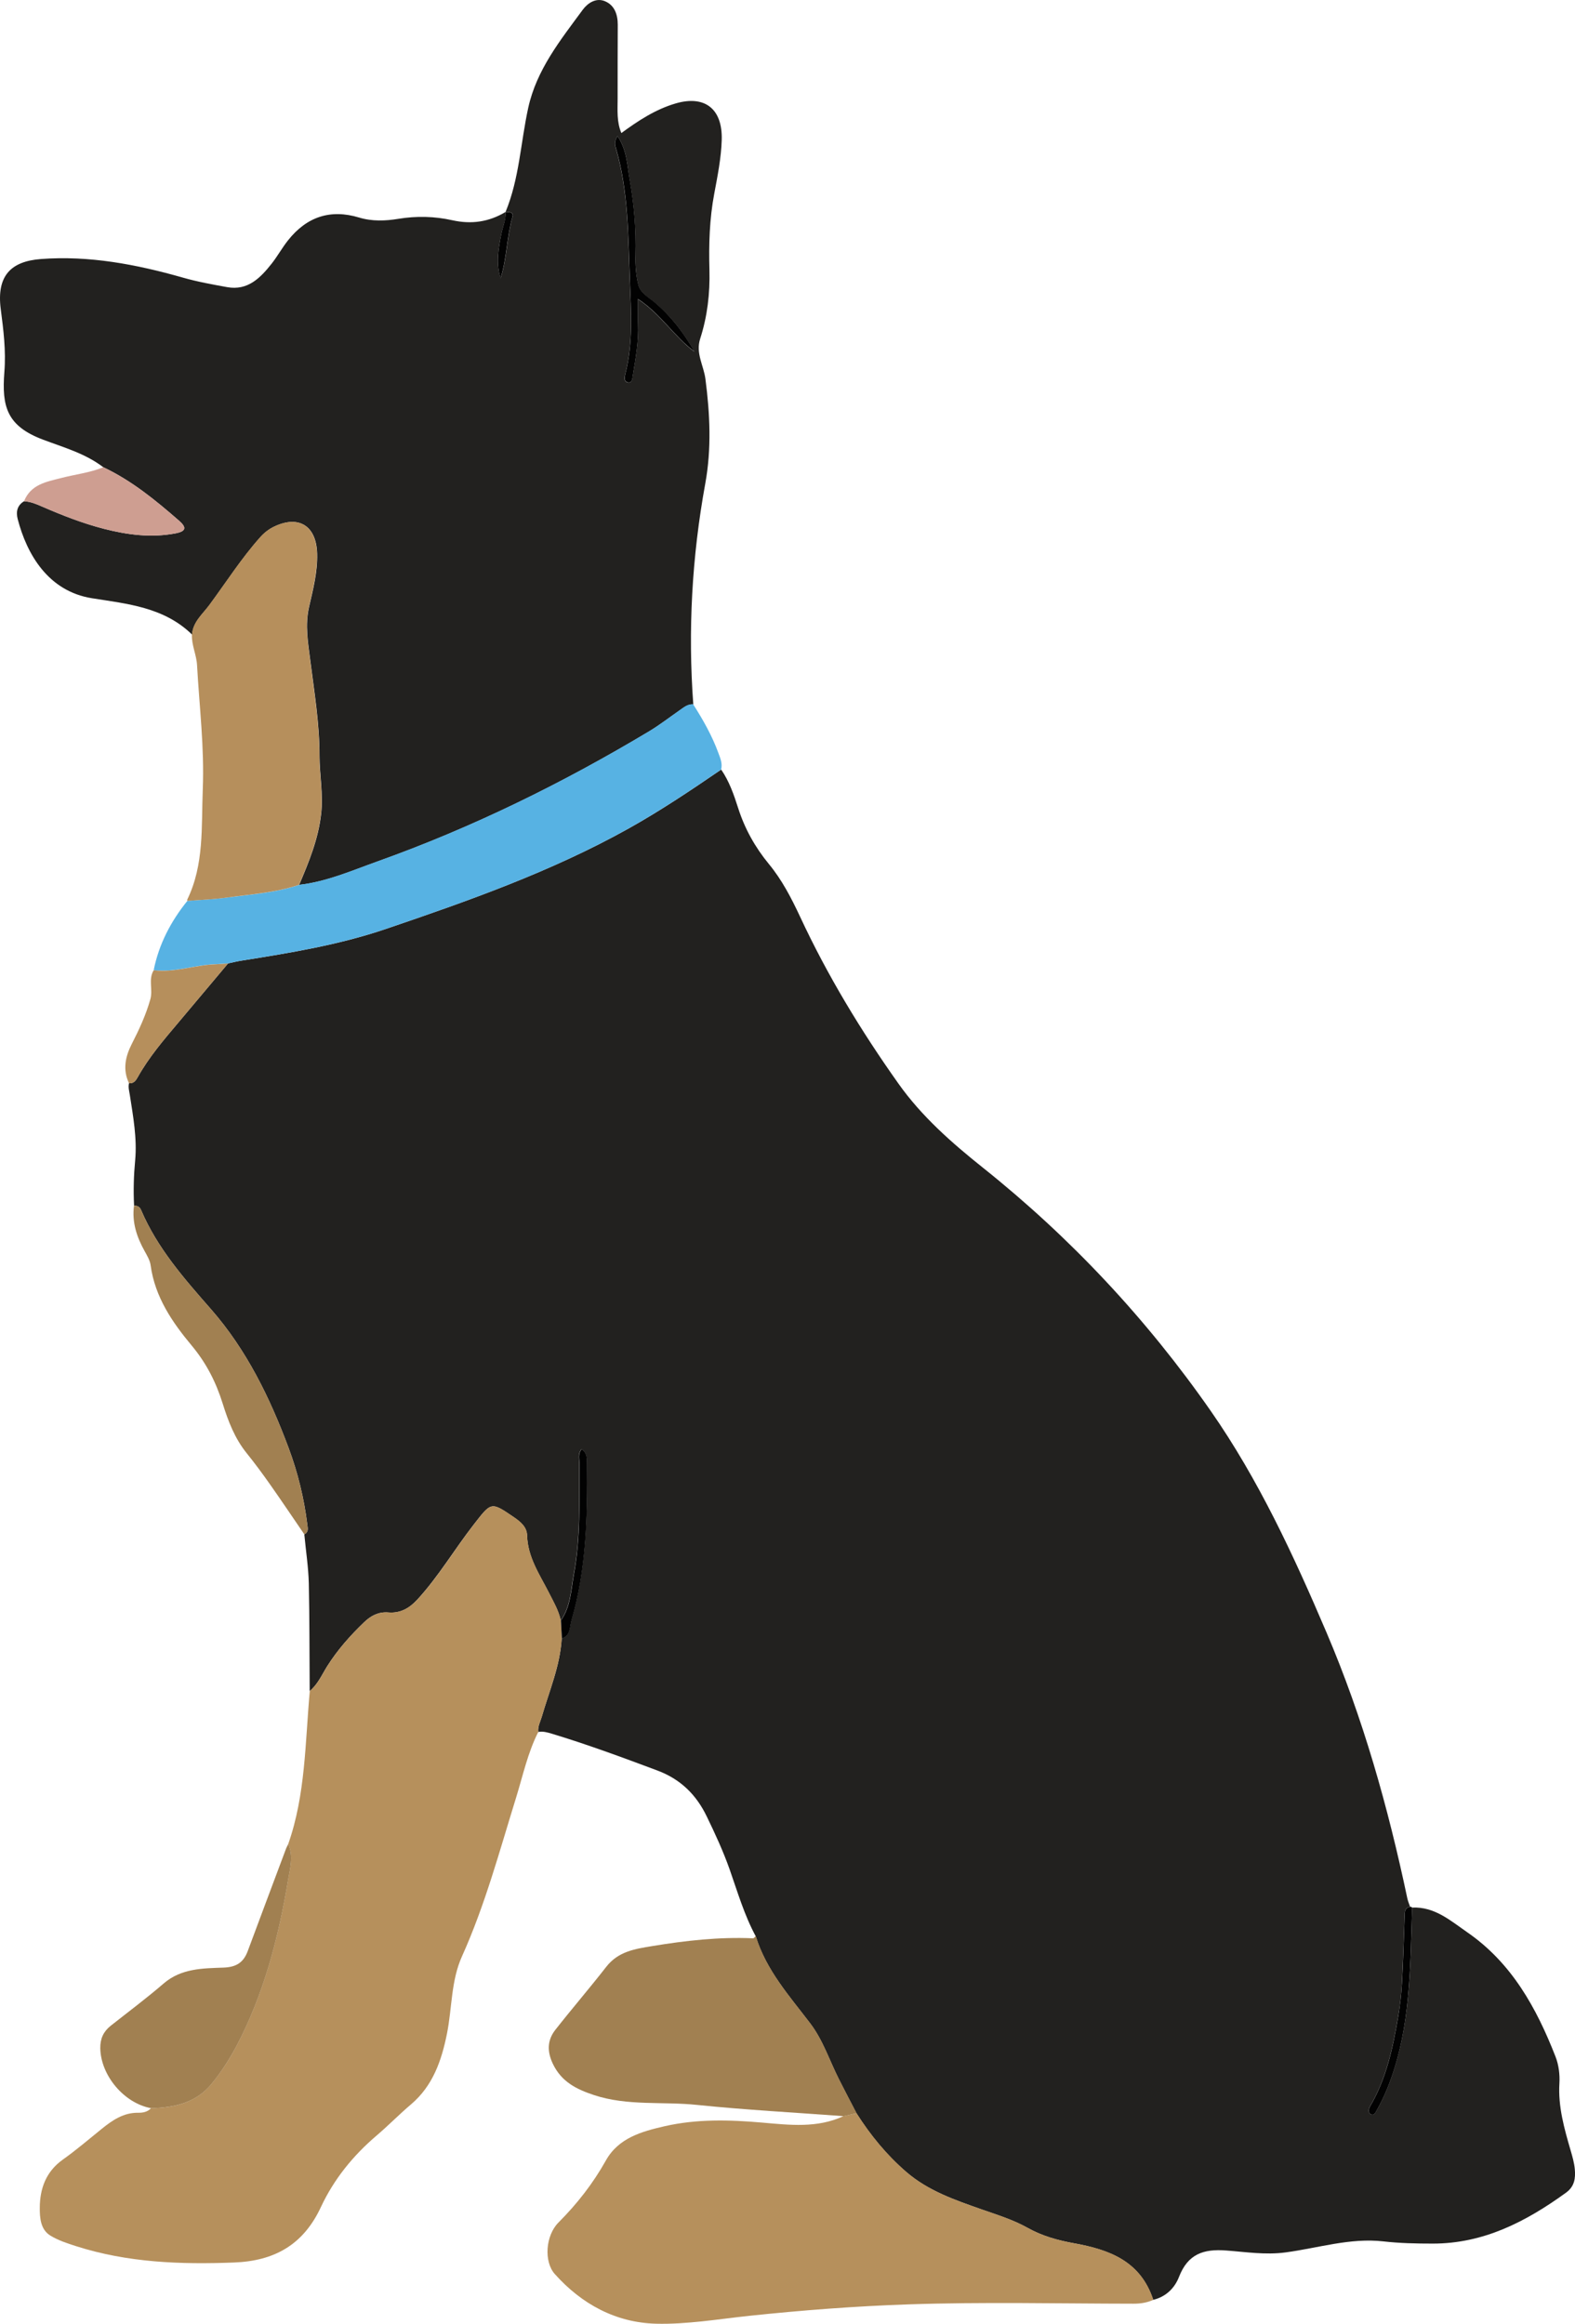 <?xml version="1.0" encoding="UTF-8" standalone="no"?>
<!-- Created with Inkscape (http://www.inkscape.org/) -->

<svg
   xmlns:dc="http://purl.org/dc/elements/1.1/"
   xmlns:cc="http://creativecommons.org/ns#"
   xmlns:rdf="http://www.w3.org/1999/02/22-rdf-syntax-ns#"
   xmlns:svg="http://www.w3.org/2000/svg"
   xmlns="http://www.w3.org/2000/svg"
   xmlns:sodipodi="http://sodipodi.sourceforge.net/DTD/sodipodi-0.dtd"
   xmlns:inkscape="http://www.inkscape.org/namespaces/inkscape"
   width="60.373mm"
   height="89.054mm"
   viewBox="0 0 60.373 89.054"
   version="1.1"
   id="svg8"
   inkscape:version="0.92.4 (5da689c313, 2019-01-14)"
   sodipodi:docname="Illus_Dog.svg">
  <defs
     id="defs2">
	
	

		
	
			
			
			
			
			
			
			
			
			
			
			
			
			
			
			
			
			
			
			
			
			
			
			
			
			
			
			
			
			
			
			
		</defs>
  <sodipodi:namedview
     id="base"
     pagecolor="#ffffff"
     bordercolor="#666666"
     borderopacity="1.0"
     inkscape:pageopacity="0.0"
     inkscape:pageshadow="2"
     inkscape:zoom="0.98994949"
     inkscape:cx="2.688168"
     inkscape:cy="53.057986"
     inkscape:document-units="mm"
     inkscape:current-layer="layer1"
     showgrid="false"
     inkscape:window-width="2560"
     inkscape:window-height="1377"
     inkscape:window-x="2552"
     inkscape:window-y="-8"
     inkscape:window-maximized="1" />
  <g
     inkscape:label="Layer 1"
     inkscape:groupmode="layer"
     id="layer1"
     transform="translate(-96.541,-163.019)">
    <g
       id="g1038">
      <path
         id="path817"
         d="m 150.672,236.123 c 0.86,-0.04 1.463,0.497 2.117,0.95 1.696,1.172 2.646,2.889 3.379,4.765 0.122,0.312 0.169,0.685 0.148,1.021 -0.053,0.894 0.185,1.728 0.429,2.566 0.069,0.235 0.138,0.476 0.161,0.72 0.032,0.349 -0.008,0.667 -0.339,0.905 -1.537,1.114 -3.167,1.953 -5.109,1.95 -0.632,0 -1.262,-0.013 -1.894,-0.085 -1.273,-0.143 -2.5,0.257 -3.747,0.423 -0.773,0.103 -1.527,-0.018 -2.278,-0.074 -0.868,-0.066 -1.463,0.135 -1.804,1.011 -0.169,0.437 -0.508,0.765 -0.99,0.881 -0.487,-1.49 -1.691,-1.924 -3.032,-2.167 -0.619,-0.111 -1.228,-0.28 -1.786,-0.593 -0.556,-0.312 -1.159,-0.495 -1.754,-0.704 -1.021,-0.36 -2.053,-0.709 -2.9,-1.442 -0.749,-0.648 -1.371,-1.405 -1.902,-2.244 -0.225,-0.437 -0.455,-0.868 -0.675,-1.307 -0.362,-0.717 -0.609,-1.495 -1.101,-2.14 -0.796,-1.048 -1.688,-2.035 -2.088,-3.342 -0.437,-0.81 -0.693,-1.691 -0.997,-2.556 -0.246,-0.696 -0.553,-1.36 -0.873,-2.021 -0.407,-0.849 -1.016,-1.442 -1.905,-1.773 -1.336,-0.5 -2.675,-0.995 -4.04,-1.408 -0.169,-0.05 -0.339,-0.101 -0.519,-0.066 -0.026,-0.209 0.077,-0.386 0.132,-0.574 0.288,-0.995 0.706,-1.955 0.767,-3.011 0.341,-0.106 0.296,-0.442 0.37,-0.691 0.574,-1.974 0.614,-4.006 0.593,-6.043 -0.003,-0.196 -0.005,-0.389 -0.201,-0.519 -0.156,0.177 -0.09,0.365 -0.09,0.534 -0.005,1.423 0.053,2.852 -0.209,4.257 -0.111,0.603 -0.122,1.246 -0.5,1.775 -0.085,-0.389 -0.28,-0.722 -0.458,-1.072 -0.355,-0.696 -0.81,-1.352 -0.833,-2.191 -0.008,-0.315 -0.246,-0.516 -0.5,-0.691 -0.889,-0.606 -0.865,-0.595 -1.548,0.283 -0.736,0.945 -1.347,1.987 -2.159,2.871 -0.304,0.331 -0.654,0.532 -1.114,0.492 -0.36,-0.029 -0.654,0.114 -0.918,0.368 -0.534,0.511 -1.021,1.058 -1.421,1.691 -0.206,0.328 -0.362,0.699 -0.672,0.953 -0.011,-1.378 -0.003,-2.757 -0.034,-4.133 -0.016,-0.624 -0.114,-1.249 -0.172,-1.873 0.169,-0.087 0.135,-0.222 0.114,-0.381 -0.124,-1.005 -0.362,-1.979 -0.714,-2.924 -0.72,-1.929 -1.609,-3.757 -2.971,-5.315 -1.027,-1.172 -2.064,-2.342 -2.688,-3.813 -0.056,-0.132 -0.151,-0.159 -0.267,-0.167 -0.029,-0.579 -0.013,-1.151 0.042,-1.733 0.077,-0.841 -0.077,-1.68 -0.206,-2.514 -0.024,-0.148 -0.066,-0.291 -0.029,-0.442 0.177,0.021 0.262,-0.101 0.336,-0.235 0.429,-0.767 0.997,-1.429 1.558,-2.093 0.635,-0.754 1.267,-1.508 1.902,-2.262 0.175,-0.037 0.347,-0.082 0.524,-0.108 1.863,-0.296 3.723,-0.601 5.522,-1.212 3.172,-1.079 6.329,-2.193 9.279,-3.834 1.236,-0.688 2.408,-1.476 3.577,-2.275 0.31,0.45 0.487,0.963 0.651,1.476 0.254,0.796 0.651,1.503 1.177,2.143 0.503,0.609 0.865,1.31 1.199,2.024 1.05,2.257 2.336,4.374 3.768,6.392 0.892,1.259 2.045,2.27 3.239,3.223 3.352,2.675 6.273,5.792 8.734,9.324 1.828,2.622 3.178,5.538 4.437,8.49 1.4,3.283 2.36,6.697 3.096,10.184 0.024,0.111 0.071,0.22 0.108,0.328 -0.228,0.034 -0.206,0.212 -0.214,0.381 -0.029,0.847 -0.056,1.691 -0.101,2.537 -0.024,0.429 -0.069,0.857 -0.143,1.281 -0.204,1.193 -0.45,2.379 -1.074,3.437 -0.061,0.103 -0.093,0.251 0.021,0.312 0.132,0.071 0.188,-0.079 0.243,-0.177 0.286,-0.503 0.497,-1.04 0.669,-1.595 0.624,-2.008 0.609,-4.085 0.677,-6.152 z"
         class="st0"
         inkscape:connector-curvature="0"
         style="fill:#22211f;stroke-width:0.265" />
      <path
         id="path823"
         d="m 100.502,180.926 c -0.693,-0.532 -1.529,-0.762 -2.318,-1.061 -1.376,-0.521 -1.58,-1.259 -1.476,-2.585 0.066,-0.826 -0.034,-1.609 -0.138,-2.413 -0.167,-1.283 0.394,-1.834 1.537,-1.921 1.855,-0.14 3.662,0.204 5.445,0.712 0.556,0.159 1.127,0.262 1.696,0.365 0.788,0.143 1.275,-0.352 1.712,-0.908 0.222,-0.283 0.397,-0.603 0.622,-0.886 0.717,-0.905 1.627,-1.206 2.725,-0.873 0.497,0.151 1.011,0.13 1.498,0.05 0.704,-0.116 1.394,-0.098 2.072,0.053 0.738,0.164 1.405,0.066 2.045,-0.318 0.018,0.288 -0.103,0.55 -0.159,0.823 -0.116,0.569 -0.22,1.138 -0.032,1.717 0.243,-0.77 0.241,-1.585 0.455,-2.357 0.056,-0.196 -0.14,-0.175 -0.265,-0.185 0.527,-1.275 0.577,-2.659 0.868,-3.987 0.32,-1.463 1.236,-2.598 2.088,-3.757 0.193,-0.262 0.513,-0.474 0.857,-0.328 0.362,0.153 0.487,0.503 0.487,0.9 -0.005,0.95 -0.005,1.897 -0.005,2.847 0,0.431 -0.04,0.868 0.143,1.304 0.635,-0.466 1.304,-0.908 2.08,-1.135 1.111,-0.325 1.804,0.198 1.767,1.402 -0.021,0.688 -0.159,1.376 -0.286,2.053 -0.183,0.968 -0.212,1.945 -0.185,2.924 0.024,0.902 -0.079,1.783 -0.355,2.638 -0.18,0.556 0.135,1.029 0.201,1.54 0.175,1.339 0.238,2.675 -0.005,4.008 -0.511,2.802 -0.669,5.622 -0.46,8.464 -0.212,-0.016 -0.362,0.119 -0.524,0.23 -0.389,0.27 -0.765,0.561 -1.167,0.804 -3.321,1.99 -6.776,3.688 -10.414,4.987 -0.984,0.352 -1.95,0.778 -3.003,0.897 0.373,-0.878 0.736,-1.754 0.844,-2.728 0.085,-0.754 -0.064,-1.49 -0.064,-2.236 0,-1.228 -0.201,-2.437 -0.355,-3.651 -0.085,-0.667 -0.204,-1.331 -0.048,-2.024 0.153,-0.672 0.331,-1.344 0.312,-2.051 -0.026,-1.058 -0.688,-1.492 -1.635,-1.045 -0.209,0.098 -0.389,0.238 -0.545,0.413 -0.722,0.81 -1.307,1.728 -1.95,2.598 -0.257,0.349 -0.627,0.643 -0.664,1.132 -1.072,-1.05 -2.477,-1.177 -3.831,-1.392 -1.688,-0.267 -2.503,-1.691 -2.852,-3.032 -0.074,-0.283 -0.021,-0.524 0.241,-0.685 0.249,0.011 0.474,0.106 0.696,0.204 0.773,0.336 1.556,0.643 2.371,0.852 0.9,0.23 1.802,0.349 2.733,0.175 0.421,-0.079 0.437,-0.228 0.146,-0.484 -0.902,-0.786 -1.823,-1.54 -2.905,-2.051 z m 19.709,-12.695 c -0.122,0.198 -0.103,0.331 -0.066,0.46 0.484,1.656 0.471,3.371 0.537,5.069 0.048,1.188 0.13,2.392 -0.169,3.572 -0.029,0.111 -0.077,0.307 0.087,0.344 0.175,0.04 0.175,-0.14 0.196,-0.27 0.108,-0.654 0.228,-1.304 0.198,-1.971 -0.013,-0.304 -0.003,-0.611 -0.003,-0.955 0.878,0.574 1.392,1.442 2.167,2.016 -0.402,-0.712 -0.886,-1.347 -1.503,-1.868 -0.243,-0.206 -0.574,-0.368 -0.651,-0.701 -0.085,-0.365 -0.114,-0.757 -0.106,-1.132 0.026,-0.966 -0.053,-1.926 -0.22,-2.868 -0.095,-0.556 -0.101,-1.154 -0.468,-1.696 z"
         class="st0"
         inkscape:connector-curvature="0"
         style="fill:#22211f;stroke-width:0.265" />
      <path
         id="path829"
         d="m 108.415,227.823 c 0.307,-0.254 0.466,-0.624 0.672,-0.953 0.4,-0.632 0.886,-1.18 1.421,-1.691 0.265,-0.251 0.558,-0.397 0.918,-0.368 0.46,0.04 0.81,-0.164 1.114,-0.492 0.815,-0.881 1.423,-1.924 2.159,-2.871 0.683,-0.878 0.659,-0.889 1.548,-0.283 0.257,0.175 0.492,0.376 0.5,0.691 0.024,0.839 0.479,1.495 0.833,2.191 0.177,0.349 0.376,0.683 0.458,1.072 0.013,0.228 0.024,0.458 0.037,0.685 -0.064,1.056 -0.482,2.016 -0.767,3.011 -0.056,0.188 -0.159,0.365 -0.132,0.574 -0.405,0.796 -0.59,1.672 -0.852,2.519 -0.635,2.048 -1.191,4.125 -2.074,6.083 -0.423,0.939 -0.378,1.971 -0.574,2.955 -0.209,1.045 -0.542,2.006 -1.378,2.717 -0.45,0.381 -0.865,0.807 -1.315,1.191 -0.9,0.765 -1.638,1.67 -2.14,2.744 -0.677,1.455 -1.791,2.069 -3.334,2.127 -2.053,0.079 -4.077,0.005 -6.054,-0.627 -0.339,-0.108 -0.685,-0.222 -0.984,-0.405 -0.376,-0.23 -0.407,-0.677 -0.405,-1.064 0.003,-0.743 0.241,-1.389 0.878,-1.844 0.519,-0.368 1.005,-0.786 1.5,-1.185 0.413,-0.333 0.836,-0.622 1.397,-0.614 0.164,0.003 0.357,-0.026 0.487,-0.175 0.884,-0.021 1.72,-0.196 2.32,-0.931 0.362,-0.445 0.68,-0.926 0.95,-1.439 1.053,-1.995 1.614,-4.154 1.982,-6.366 0.071,-0.434 0.225,-0.923 0.008,-1.384 0.669,-1.9 0.648,-3.897 0.828,-5.868 z"
         class="st5"
         inkscape:connector-curvature="0"
         style="fill:#b6905c;stroke-width:0.265" />
      <path
         id="path837"
         d="m 129.376,244.005 c 0.532,0.839 1.154,1.595 1.902,2.244 0.847,0.733 1.876,1.085 2.9,1.442 0.595,0.209 1.199,0.392 1.754,0.704 0.558,0.315 1.167,0.482 1.786,0.593 1.341,0.241 2.545,0.677 3.032,2.167 -0.241,0.111 -0.492,0.148 -0.757,0.148 -2.879,-0.003 -5.76,-0.071 -8.633,0.026 -2.035,0.069 -4.072,0.225 -6.101,0.439 -1.191,0.127 -2.387,0.333 -3.577,0.302 -1.529,-0.042 -2.839,-0.743 -3.876,-1.905 -0.423,-0.476 -0.355,-1.474 0.143,-1.974 0.712,-0.714 1.32,-1.49 1.818,-2.379 0.484,-0.863 1.373,-1.109 2.249,-1.31 1.241,-0.283 2.487,-0.249 3.754,-0.138 1.029,0.09 2.103,0.22 3.106,-0.251 0.167,-0.032 0.333,-0.069 0.5,-0.108 z"
         class="st5"
         inkscape:connector-curvature="0"
         style="fill:#b6905c;stroke-width:0.265" />
      <path
         id="path843"
         d="m 108.003,196.928 c 1.053,-0.119 2.016,-0.545 3.003,-0.897 3.638,-1.299 7.093,-2.998 10.414,-4.987 0.405,-0.241 0.781,-0.534 1.167,-0.804 0.159,-0.111 0.31,-0.246 0.524,-0.23 0.381,0.595 0.728,1.209 0.971,1.876 0.074,0.198 0.159,0.4 0.101,0.624 -1.167,0.799 -2.342,1.587 -3.577,2.275 -2.95,1.643 -6.107,2.757 -9.279,3.834 -1.799,0.611 -3.659,0.915 -5.522,1.212 -0.175,0.029 -0.349,0.071 -0.524,0.108 -0.159,0.011 -0.318,0.026 -0.476,0.032 -0.796,0.024 -1.566,0.328 -2.373,0.228 0.201,-1.003 0.659,-1.873 1.291,-2.656 0.497,-0.04 0.997,-0.056 1.492,-0.124 0.937,-0.124 1.884,-0.185 2.789,-0.489 z"
         class="st9"
         inkscape:connector-curvature="0"
         style="fill:#57b2e3;stroke-width:0.265" />
      <path
         id="path845"
         d="m 108.003,196.928 c -0.905,0.304 -1.852,0.362 -2.789,0.492 -0.495,0.069 -0.995,0.085 -1.492,0.124 0,-0.016 -0.008,-0.037 -0.003,-0.05 0.654,-1.344 0.537,-2.791 0.595,-4.231 0.064,-1.598 -0.132,-3.172 -0.22,-4.757 -0.021,-0.394 -0.214,-0.765 -0.196,-1.169 0.037,-0.489 0.407,-0.783 0.664,-1.132 0.643,-0.87 1.228,-1.789 1.95,-2.598 0.156,-0.175 0.336,-0.315 0.545,-0.413 0.947,-0.447 1.609,-0.011 1.635,1.045 0.018,0.706 -0.161,1.381 -0.312,2.051 -0.156,0.691 -0.037,1.357 0.048,2.024 0.153,1.214 0.355,2.424 0.355,3.651 0,0.746 0.148,1.482 0.064,2.236 -0.108,0.974 -0.471,1.849 -0.844,2.728 z"
         class="st10"
         inkscape:connector-curvature="0"
         style="fill:#b68f5c;stroke-width:0.265" />
      <path
         id="path847"
         d="m 129.376,244.005 c -0.167,0.037 -0.333,0.074 -0.5,0.111 -1.873,-0.14 -3.749,-0.238 -5.617,-0.431 -1.318,-0.138 -2.662,0.05 -3.953,-0.378 -0.664,-0.22 -1.244,-0.505 -1.574,-1.199 -0.225,-0.476 -0.214,-0.902 0.095,-1.299 0.64,-0.815 1.315,-1.598 1.953,-2.416 0.46,-0.59 1.095,-0.685 1.759,-0.794 1.283,-0.212 2.564,-0.355 3.866,-0.299 0.034,0.003 0.074,-0.056 0.108,-0.082 0.4,1.307 1.291,2.294 2.088,3.342 0.492,0.648 0.738,1.426 1.101,2.14 0.22,0.437 0.45,0.87 0.675,1.304 z"
         class="st11"
         inkscape:connector-curvature="0"
         style="fill:#a18051;stroke-width:0.265" />
      <path
         id="path853"
         d="m 107.59,233.691 c 0.214,0.46 0.064,0.95 -0.008,1.384 -0.368,2.212 -0.929,4.371 -1.982,6.366 -0.273,0.513 -0.587,0.995 -0.95,1.439 -0.601,0.736 -1.437,0.908 -2.32,0.931 -1.04,-0.193 -1.926,-1.257 -1.945,-2.297 -0.005,-0.368 0.122,-0.64 0.397,-0.86 0.68,-0.537 1.376,-1.056 2.032,-1.622 0.68,-0.585 1.503,-0.579 2.299,-0.609 0.484,-0.018 0.759,-0.193 0.923,-0.63 0.482,-1.296 0.968,-2.59 1.453,-3.884 0.026,-0.077 0.066,-0.148 0.101,-0.22 z"
         class="st11"
         inkscape:connector-curvature="0"
         style="fill:#a18051;stroke-width:0.265" />
      <path
         id="path857"
         d="m 101.679,209.218 c 0.116,0.008 0.212,0.034 0.267,0.167 0.624,1.471 1.662,2.641 2.688,3.813 1.363,1.558 2.252,3.387 2.971,5.315 0.352,0.945 0.59,1.918 0.714,2.924 0.018,0.159 0.056,0.294 -0.114,0.381 -0.442,-0.643 -0.876,-1.294 -1.326,-1.931 -0.283,-0.402 -0.577,-0.799 -0.886,-1.183 -0.452,-0.561 -0.704,-1.217 -0.915,-1.894 -0.257,-0.82 -0.622,-1.545 -1.191,-2.228 -0.733,-0.878 -1.408,-1.855 -1.572,-3.074 -0.026,-0.188 -0.135,-0.37 -0.23,-0.542 -0.302,-0.54 -0.492,-1.109 -0.407,-1.746 z"
         class="st11"
         inkscape:connector-curvature="0"
         style="fill:#a18051;stroke-width:0.265" />
      <path
         id="path859"
         d="m 100.502,180.926 c 1.085,0.511 2.006,1.265 2.905,2.051 0.291,0.254 0.275,0.402 -0.146,0.484 -0.929,0.175 -1.834,0.056 -2.733,-0.175 -0.815,-0.209 -1.598,-0.516 -2.371,-0.852 -0.222,-0.098 -0.447,-0.193 -0.696,-0.204 0.259,-0.648 0.857,-0.746 1.413,-0.889 0.54,-0.143 1.103,-0.201 1.627,-0.415 z"
         class="st13"
         inkscape:connector-curvature="0"
         style="fill:#ce9e91;stroke-width:0.265" />
      <path
         id="path865"
         d="m 102.433,200.201 c 0.807,0.101 1.577,-0.204 2.373,-0.228 0.159,-0.005 0.318,-0.021 0.476,-0.032 -0.635,0.754 -1.267,1.508 -1.902,2.262 -0.561,0.667 -1.13,1.326 -1.558,2.093 -0.074,0.132 -0.159,0.254 -0.336,0.235 -0.251,-0.524 -0.138,-1.027 0.108,-1.508 0.283,-0.553 0.542,-1.111 0.712,-1.717 0.101,-0.368 -0.087,-0.762 0.127,-1.106 z"
         class="st10"
         inkscape:connector-curvature="0"
         style="fill:#b68f5c;stroke-width:0.265" />
      <path
         id="path867"
         d="m 150.672,236.123 c -0.071,2.069 -0.053,4.146 -0.675,6.149 -0.172,0.556 -0.384,1.09 -0.669,1.595 -0.056,0.098 -0.111,0.249 -0.243,0.177 -0.114,-0.061 -0.082,-0.209 -0.021,-0.312 0.624,-1.058 0.87,-2.241 1.074,-3.437 0.071,-0.423 0.119,-0.852 0.143,-1.281 0.048,-0.844 0.071,-1.691 0.101,-2.537 0.005,-0.169 -0.013,-0.344 0.214,-0.381 0.029,-0.003 0.056,0.005 0.077,0.026 z"
         class="st15"
         inkscape:connector-curvature="0"
         style="fill:#020202;stroke-width:0.265" />
      <path
         id="path869"
         d="m 118.078,225.807 c -0.013,-0.228 -0.024,-0.458 -0.037,-0.685 0.378,-0.529 0.389,-1.172 0.5,-1.775 0.259,-1.408 0.204,-2.834 0.209,-4.257 0,-0.169 -0.066,-0.36 0.09,-0.534 0.196,0.132 0.198,0.323 0.201,0.519 0.021,2.037 -0.018,4.069 -0.593,6.043 -0.074,0.249 -0.029,0.585 -0.37,0.691 z"
         class="st15"
         inkscape:connector-curvature="0"
         style="fill:#020202;stroke-width:0.265" />
      <path
         id="path873"
         d="m 120.21,168.231 c 0.368,0.545 0.373,1.14 0.471,1.691 0.167,0.945 0.246,1.902 0.22,2.868 -0.011,0.378 0.018,0.767 0.106,1.132 0.077,0.333 0.407,0.492 0.651,0.701 0.616,0.524 1.098,1.156 1.503,1.868 -0.778,-0.574 -1.289,-1.442 -2.167,-2.016 0,0.344 -0.011,0.651 0.003,0.955 0.029,0.669 -0.09,1.318 -0.198,1.971 -0.021,0.13 -0.021,0.312 -0.196,0.27 -0.164,-0.037 -0.114,-0.233 -0.087,-0.344 0.299,-1.18 0.214,-2.384 0.169,-3.572 -0.066,-1.699 -0.053,-3.413 -0.537,-5.069 -0.04,-0.124 -0.058,-0.257 0.064,-0.455 z"
         class="st15"
         inkscape:connector-curvature="0"
         style="fill:#020202;stroke-width:0.265" />
      <path
         id="path875"
         d="m 115.919,171.141 c 0.124,0.011 0.32,-0.011 0.265,0.185 -0.217,0.773 -0.214,1.585 -0.455,2.357 -0.185,-0.579 -0.082,-1.148 0.032,-1.717 0.056,-0.273 0.175,-0.534 0.159,-0.826 z"
         class="st15"
         inkscape:connector-curvature="0"
         style="fill:#020202;stroke-width:0.265" />
    </g>
  </g>
  <style
     id="style815"
     type="text/css">
	.st0{fill:#22211F;}
	.st1{fill:#6D6D7F;}
	.st2{fill:#D0D5D8;}
	.st3{fill:#5E5E6D;}
	.st4{fill:#7E6846;}
	.st5{fill:#B6905C;}
	.st6{fill:#DBCDB8;}
	.st7{fill:#474755;}
	.st8{fill:#DCE1E4;}
	.st9{fill:#57B2E3;}
	.st10{fill:#B68F5C;}
	.st11{fill:#A18051;}
	.st12{fill:#0A0A0A;}
	.st13{fill:#CE9E91;}
	.st14{fill:#767676;}
	.st15{fill:#020202;}
</style>
</svg>
